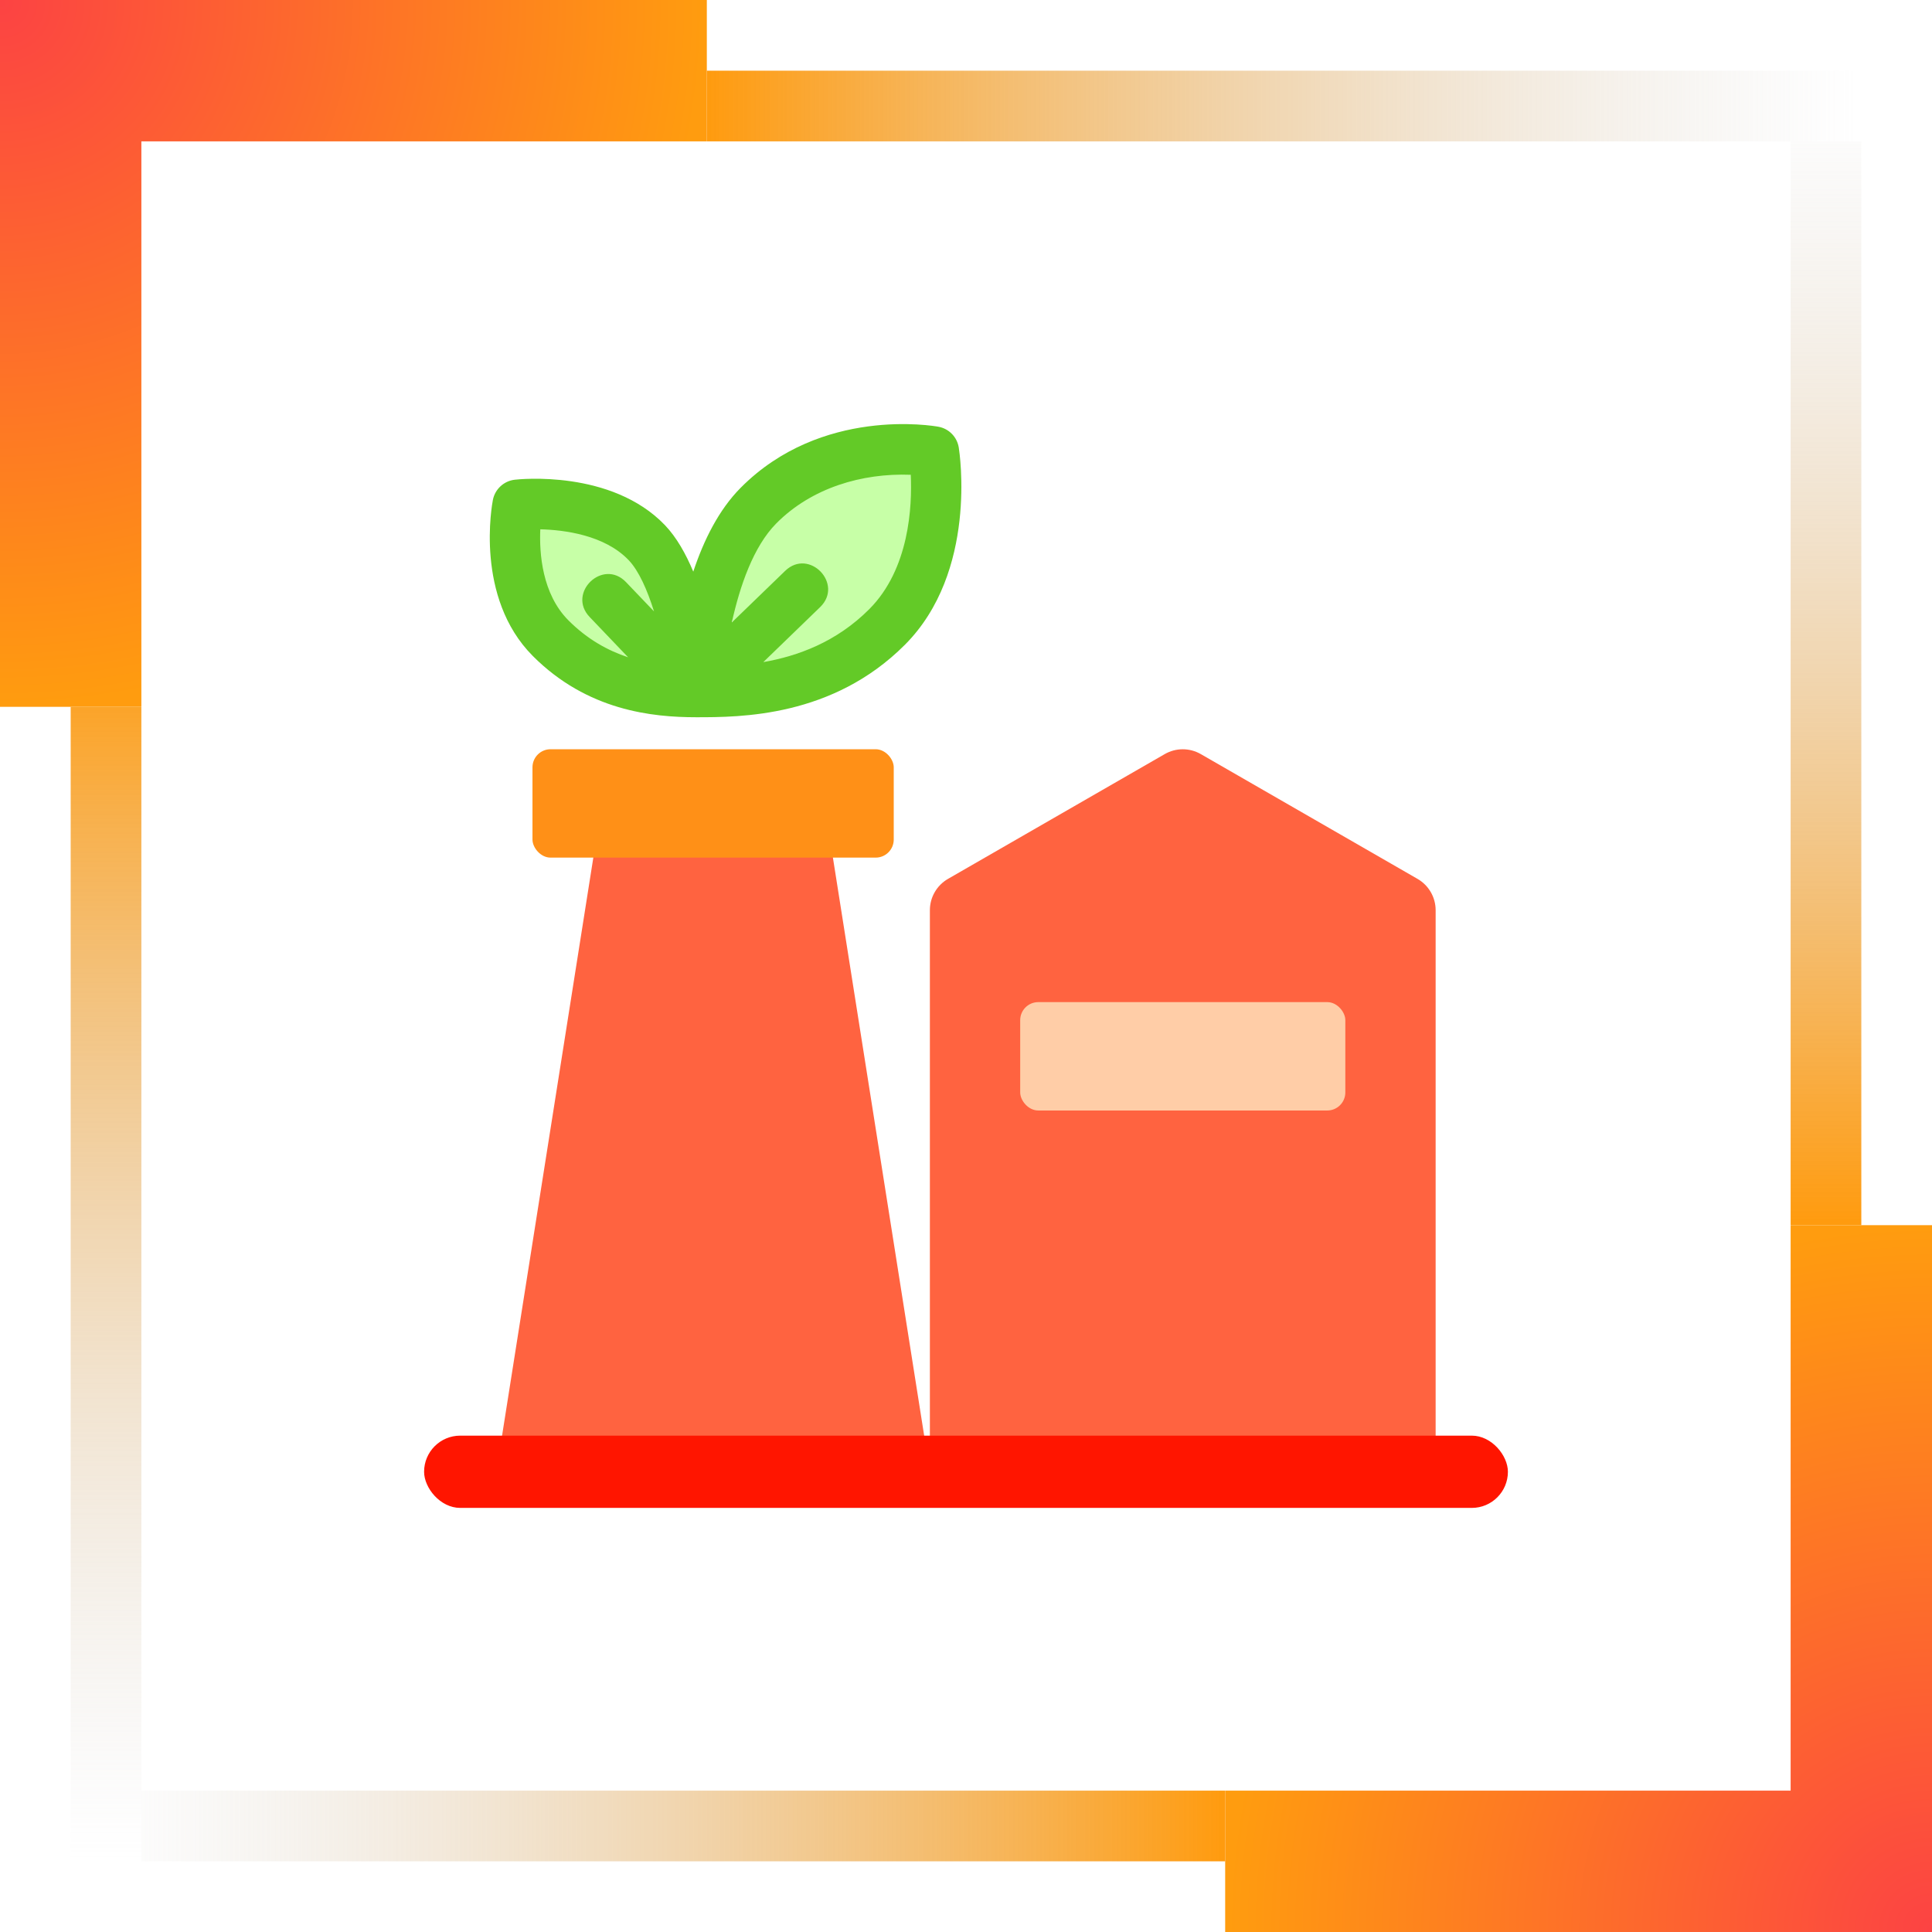 <?xml version="1.0" encoding="UTF-8"?>
<svg width="82px" height="82px" viewBox="0 0 82 82" version="1.1" xmlns="http://www.w3.org/2000/svg" xmlns:xlink="http://www.w3.org/1999/xlink">
    <title>右侧头像框</title>
    <defs>
        <radialGradient cx="100%" cy="0.162%" fx="100%" fy="0.162%" r="99.838%" id="radialGradient-1">
            <stop stop-color="#FC4343" offset="0%"></stop>
            <stop stop-color="#FF9C0F" offset="100%"></stop>
        </radialGradient>
        <linearGradient x1="0%" y1="50%" x2="100%" y2="50%" id="linearGradient-2">
            <stop stop-color="#C7C7C7" stop-opacity="0" offset="0%"></stop>
            <stop stop-color="#FF9B0F" offset="100%"></stop>
        </linearGradient>
        <linearGradient x1="50%" y1="-6.968%" x2="50%" y2="100%" id="linearGradient-3">
            <stop stop-color="#FF9B0F" offset="0%"></stop>
            <stop stop-color="#C7C7C7" stop-opacity="0" offset="100%"></stop>
        </linearGradient>
        <linearGradient x1="50%" y1="-6.968%" x2="50%" y2="100%" id="linearGradient-4">
            <stop stop-color="#C7C7C7" stop-opacity="0" offset="0%"></stop>
            <stop stop-color="#FF9B0F" offset="100%"></stop>
        </linearGradient>
        <linearGradient x1="106.433%" y1="50%" x2="0%" y2="50%" id="linearGradient-5">
            <stop stop-color="#C7C7C7" stop-opacity="0" offset="0%"></stop>
            <stop stop-color="#FF9B0F" offset="100%"></stop>
        </linearGradient>
        <filter x="-17.4%" y="-17.4%" width="134.8%" height="134.8%" filterUnits="objectBoundingBox" id="filter-6">
            <feOffset dx="0" dy="0" in="SourceAlpha" result="shadowOffsetOuter1"></feOffset>
            <feGaussianBlur stdDeviation="2" in="shadowOffsetOuter1" result="shadowBlurOuter1"></feGaussianBlur>
            <feColorMatrix values="0 0 0 0 0   0 0 0 0 0.188   0 0 0 0 0.242  0 0 0 0.06 0" type="matrix" in="shadowBlurOuter1" result="shadowMatrixOuter1"></feColorMatrix>
            <feMerge>
                <feMergeNode in="shadowMatrixOuter1"></feMergeNode>
                <feMergeNode in="SourceGraphic"></feMergeNode>
            </feMerge>
        </filter>
    </defs>
    <g id="页面-1" stroke="none" stroke-width="1" fill="none" fill-rule="evenodd">
        <g id="最新备份-3" transform="translate(-1302, -466)">
            <g id="编组-34" transform="translate(1302, 466)">
                <g id="编组-3" transform="translate(41, 41) scale(-1, 1) translate(-41, -41) ">
                    <rect id="矩形" fill="#FFFFFF" x="6" y="6" width="70" height="70"></rect>
                    <path d="M82,30 L76,30 L76,6 L52,6 L52,0 L82,0 L82,30 Z" id="形状结合" fill="url(#radialGradient-1)"></path>
                    <rect id="矩形" fill="url(#linearGradient-2)" x="3" y="3" width="49" height="3"></rect>
                    <path d="M30,82 L24,82 L24,58 L0,58 L0,52 L30,52 L30,82 Z" id="形状结合备份-9" fill="url(#radialGradient-1)" transform="translate(15, 67) rotate(-180) translate(-15, -67) "></path>
                    <rect id="矩形" fill="url(#linearGradient-3)" x="76" y="30" width="3" height="49"></rect>
                    <rect id="矩形" fill="url(#linearGradient-4)" x="3" y="6" width="3" height="46"></rect>
                    <rect id="矩形" fill="url(#linearGradient-5)" x="30" y="76" width="46" height="3"></rect>
                </g>
                <g id="编组-21备份-9" filter="url(#filter-6)" transform="translate(18, 18)">
                    <path d="M22.235,19.303 L31.435,14.006 C31.909,13.733 32.491,13.733 32.965,14.006 L42.165,19.303 C42.64,19.577 42.933,20.084 42.933,20.632 L42.933,44.467 L42.933,44.467 L21.467,44.467 L21.467,20.632 C21.467,20.084 21.76,19.577 22.235,19.303 Z" id="形状结合" fill="#FF6340"></path>
                    <rect id="矩形" fill="#FFCDA7" x="25.3" y="24.533" width="13.8" height="4.6" rx="0.767"></rect>
                    <polygon id="矩形" fill="#FF6340" points="7.667 15.333 16.867 15.333 21.467 44.467 3.067 44.467"></polygon>
                    <rect id="矩形" fill="#FF1500" x="0" y="42.933" width="46" height="3.067" rx="1.533"></rect>
                    <rect id="矩形" fill="#FF9017" x="4.6" y="13.8" width="15.333" height="4.6" rx="0.767"></rect>
                    <path d="M20.668,1.238 C15.66,2.282 13.124,4.818 13.061,8.844 C12.999,12.87 15.534,12.316 20.668,7.182 C21.733,4.741 21.999,3.107 21.467,2.282 C20.934,1.457 20.668,1.109 20.668,1.238 Z" id="路径-4" fill="#C7FFA7"></path>
                    <path d="M9.754,3.213 C5.843,4.38 3.887,6.335 3.887,9.079 C3.887,11.823 5.843,11.396 9.754,7.797 C10.575,5.915 10.78,4.655 10.37,4.019 C9.959,3.382 9.754,3.114 9.754,3.213 Z" id="路径-4备份" fill="#C7FFA7" transform="translate(7.231, 7.027) rotate(-75) translate(-7.231, -7.027) "></path>
                    <path d="M22.693,0.994 C22.62,0.546 22.275,0.192 21.829,0.112 C21.626,0.074 16.859,-0.749 13.435,2.704 C12.511,3.635 11.87,4.919 11.425,6.262 C11.108,5.502 10.713,4.804 10.224,4.291 C7.953,1.919 4.015,2.34 3.847,2.361 C3.386,2.414 3.012,2.759 2.92,3.215 C2.888,3.383 2.134,7.357 4.618,9.846 C6.932,12.164 9.685,12.441 11.547,12.442 C13.426,12.442 17.335,12.442 20.405,9.368 C23.503,6.265 22.727,1.208 22.693,0.994 Z M7.026,8.187 L8.66,9.898 C7.798,9.612 6.929,9.135 6.129,8.333 C5.005,7.208 4.887,5.482 4.932,4.465 C5.951,4.491 7.66,4.706 8.681,5.773 C9.112,6.222 9.472,7.039 9.759,7.951 L8.57,6.707 C7.59,5.685 6.052,7.166 7.026,8.187 Z M18.894,7.855 C17.499,9.252 15.865,9.845 14.397,10.102 L16.808,7.769 C17.825,6.784 16.342,5.246 15.324,6.23 L13.061,8.419 C13.4,6.884 13.973,5.198 14.95,4.213 C16.443,2.708 18.581,2.072 20.656,2.151 C20.718,3.483 20.597,6.148 18.894,7.855 Z" id="形状" fill="#63CA27" fill-rule="nonzero"></path>
                </g>
            </g>
        </g>
    </g>
</svg>